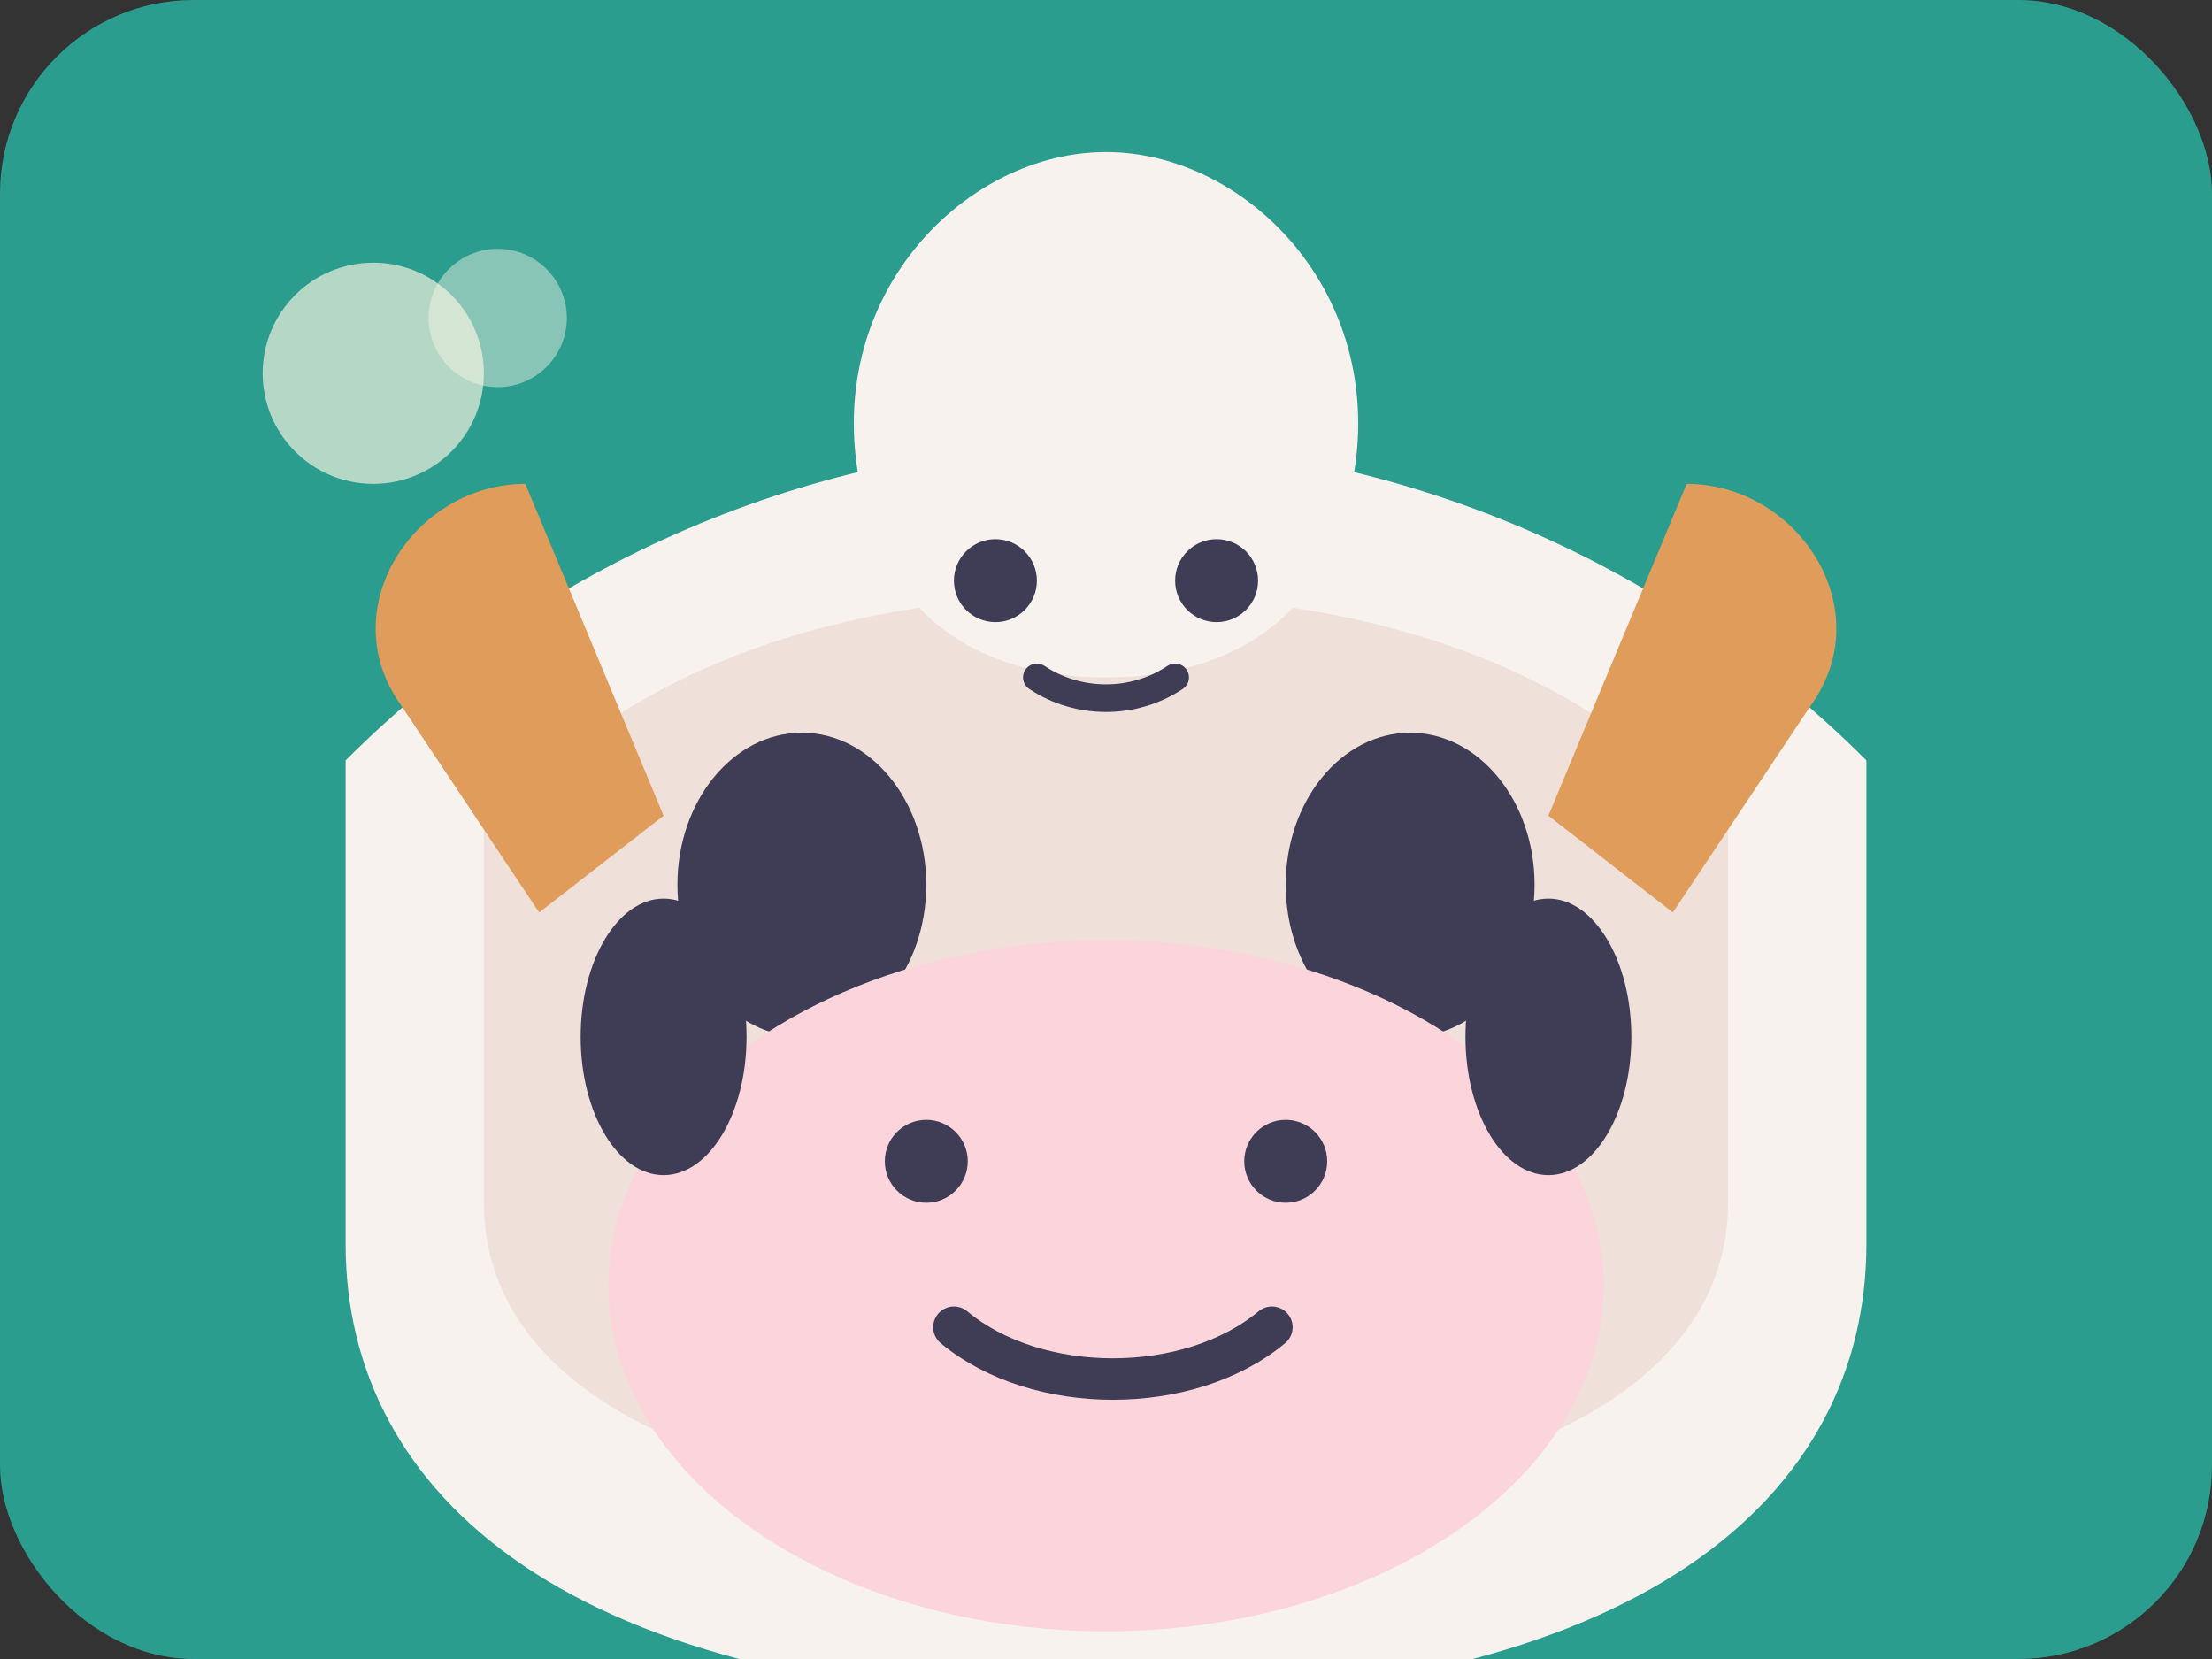 <svg xmlns="http://www.w3.org/2000/svg" viewBox="0 0 320 240">
  <rect x="0" y="0" width="320" height="240" fill="#333333" stroke="none"/>
  <rect width="320" height="240" fill="#2A9D8F" rx="28" />
  <g transform="translate(160 150)">
    <path d="M-110-40c30-30 70-46 110-46s80 16 110 46v70c0 36-32 66-110 66s-110-30-110-66v-70z" fill="#F7F2EE" />
    <path d="M-90-30c16-18 42-34 90-34s74 16 90 34v54c0 24-26 44-90 44s-90-20-90-44v-54z" fill="#F0E0DA" />
    <g fill="#E09C5A">
      <path d="M-84-80c-16 0-28 18-18 32l20 30 18-14-20-48z" />
      <path d="M84-80c16 0 28 18 18 32l-20 30-18-14 20-48z" />
    </g>
    <ellipse cx="-44" cy="-22" rx="18" ry="22" fill="#3F3D56" />
    <ellipse cx="44" cy="-22" rx="18" ry="22" fill="#3F3D56" />
    <ellipse cx="0" cy="36" rx="72" ry="50" fill="#FCD4DC" />
    <g fill="#3F3D56">
      <circle cx="-26" cy="18" r="6" />
      <circle cx="26" cy="18" r="6" />
      <path d="M-22 42c12 10 34 10 46 0" fill="none" stroke="#3F3D56" stroke-width="6" stroke-linecap="round" />
    </g>
    <g fill="#3F3D56">
      <ellipse cx="-64" cy="0" rx="12" ry="20" />
      <ellipse cx="64" cy="0" rx="12" ry="20" />
    </g>
    <path d="M-34-74c-10-30 12-54 34-54s44 24 34 54c-6 18-22 22-34 22s-28-4-34-22z" fill="#F7F2EE" />
    <g transform="translate(0 -66)" fill="#3F3D56">
      <circle cx="-16" cy="0" r="6" />
      <circle cx="16" cy="0" r="6" />
      <path d="M-10 14c6 4 14 4 20 0" fill="none" stroke="#3F3D56" stroke-width="4" stroke-linecap="round" />
    </g>
  </g>
  <circle cx="54" cy="54" r="16" fill="#FDF6E4" opacity="0.65" />
  <circle cx="72" cy="46" r="10" fill="#FDF6E4" opacity="0.45" />
</svg>

